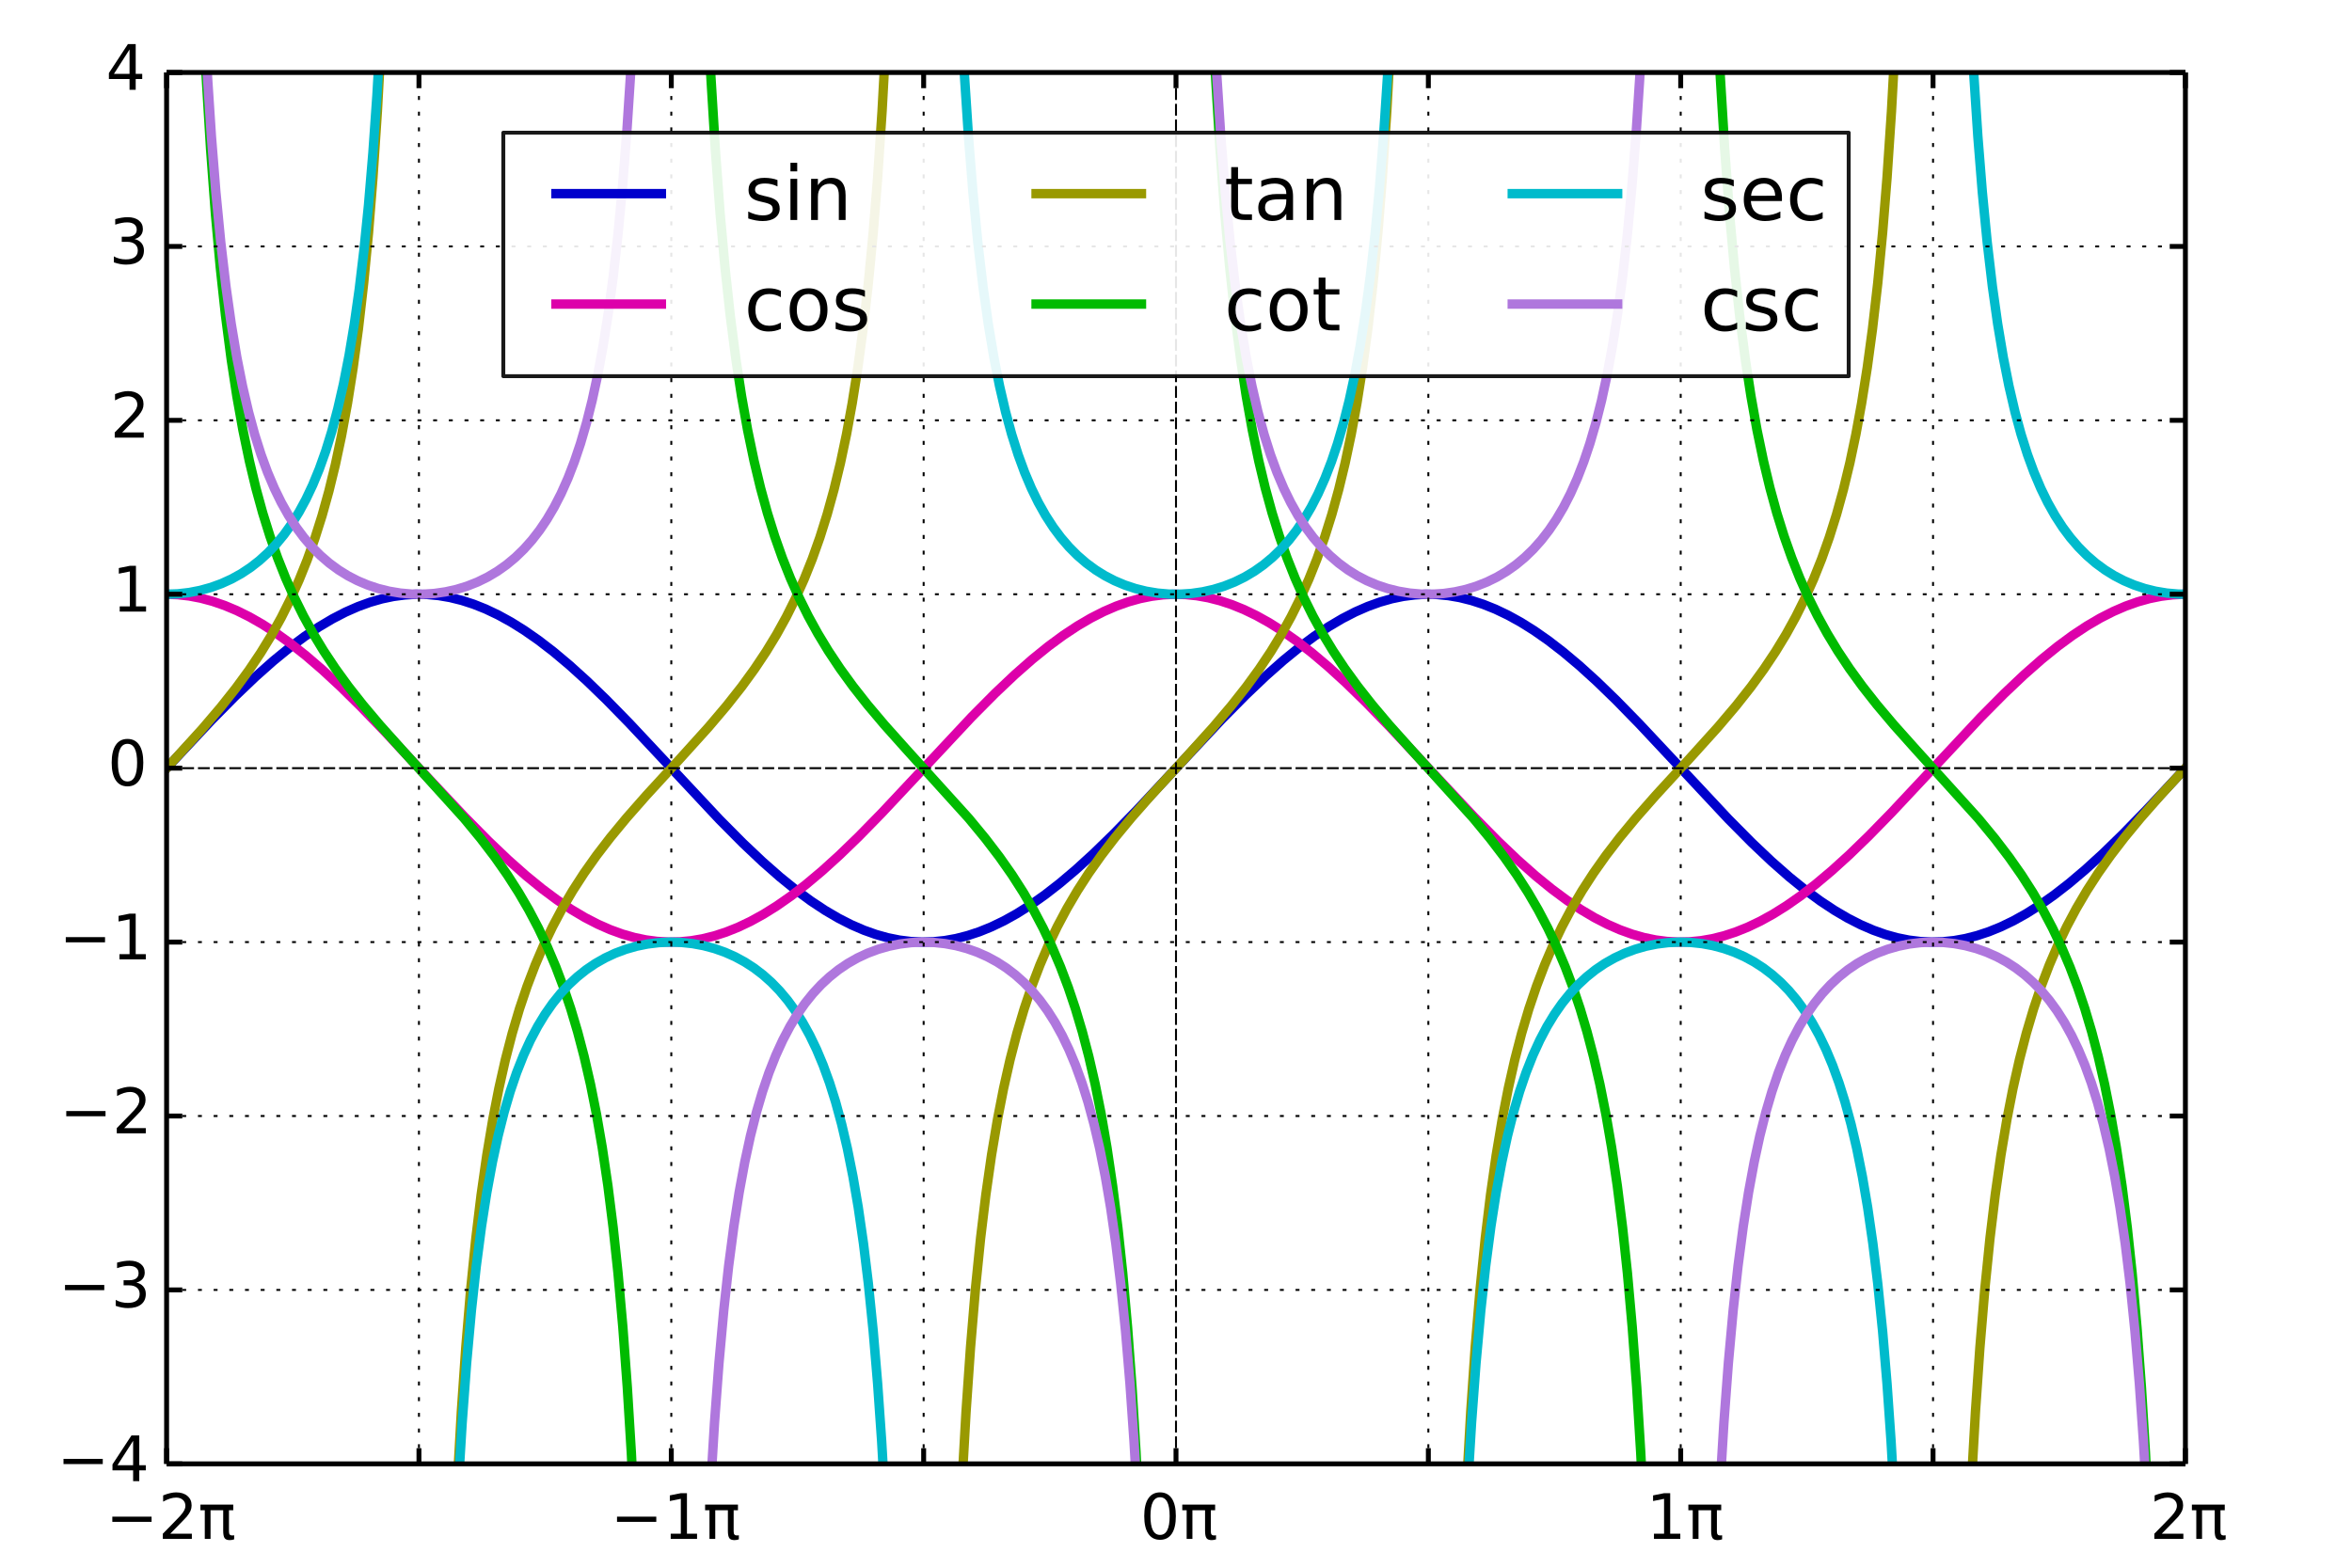 <?xml version='1.0' encoding='UTF-8'?>
<!DOCTYPE svg PUBLIC "-//W3C//DTD SVG 1.1//EN" "http://www.w3.org/Graphics/SVG/1.1/DTD/svg11.dtd">
<!-- Created with matplotlib (http://matplotlib.org/) -->
<svg xmlns="http://www.w3.org/2000/svg" xmlns:xlink="http://www.w3.org/1999/xlink" height="400px" version="1.1" viewBox="0 0 600 400" width="600px">
  <title>mplwp_trigonometric_functions_piaxis.svg</title>
  <desc>http://commons.wikimedia.org/wiki/File:mplwp_trigonometric_functions_piaxis.svg
Plot created with mplwp, the Matplotlib extension for Wikipedia plots.</desc>
  <defs>
    <style type="text/css">
*{stroke-linecap:butt;stroke-linejoin:round;}
  </style>
  </defs>
  <defs>
    <clipPath id="pa82c4e93f3">
      <rect height="355.0" width="515.0" x="42.5" y="18.5"/>
    </clipPath>
  </defs>
  <g id="figure_1">
    <g id="patch_1">
      <path d="
M 0 400
L 600 400
L 600 0
L 0 0
z 
" style="fill:#ffffff;"/>
    </g>
    <g id="axes_1">
      <g id="patch_2">
        <path d="
M 42.5 373.5
L 557.5 373.5
L 557.5 18.5
L 42.5 18.5
z 
" style="fill:#ffffff;"/>
      </g>
      <g id="line2d_1">
        <path clip-path="url(#pa82c4e93f3)" d="
M 42.5 196
L 53.933 183.781
L 60.01 177.612
L 65.16 172.695
L 69.692 168.67
L 73.812 165.3
L 77.726 162.384
L 81.331 159.969
L 84.833 157.89
L 88.129 156.187
L 91.322 154.782
L 94.412 153.661
L 97.399 152.806
L 100.386 152.18
L 103.27 151.797
L 106.154 151.632
L 109.038 151.687
L 111.922 151.961
L 114.806 152.453
L 117.793 153.19
L 120.78 154.155
L 123.87 155.386
L 127.063 156.901
L 130.359 158.713
L 133.758 160.835
L 137.363 163.348
L 141.174 166.28
L 145.294 169.737
L 149.723 173.748
L 154.667 178.53
L 160.538 184.533
L 168.469 192.991
L 183.507 209.075
L 189.481 215.096
L 194.528 219.871
L 198.957 223.767
L 203.077 227.101
L 206.888 229.905
L 210.493 232.289
L 213.892 234.28
L 217.188 235.96
L 220.381 237.34
L 223.471 238.438
L 226.458 239.27
L 229.445 239.871
L 232.329 240.232
L 235.213 240.373
L 238.097 240.294
L 240.981 239.997
L 243.865 239.481
L 246.852 238.72
L 249.839 237.733
L 252.929 236.478
L 256.122 234.94
L 259.418 233.104
L 262.92 230.892
L 266.525 228.348
L 270.336 225.388
L 274.456 221.902
L 278.988 217.768
L 284.035 212.853
L 290.009 206.711
L 298.352 197.784
L 311.742 183.459
L 317.819 177.308
L 322.866 172.506
L 327.398 168.495
L 331.518 165.139
L 335.329 162.311
L 338.934 159.904
L 342.436 157.833
L 345.732 156.138
L 348.925 154.741
L 352.015 153.628
L 355.002 152.781
L 357.989 152.163
L 360.873 151.787
L 363.757 151.63
L 366.641 151.693
L 369.525 151.975
L 372.409 152.475
L 375.396 153.22
L 378.383 154.192
L 381.473 155.431
L 384.666 156.954
L 387.962 158.774
L 391.361 160.903
L 394.966 163.424
L 398.777 166.363
L 402.897 169.827
L 407.326 173.845
L 412.27 178.633
L 418.141 184.641
L 426.072 193.102
L 440.904 208.968
L 446.878 214.995
L 451.925 219.777
L 456.457 223.767
L 460.577 227.101
L 464.388 229.905
L 467.993 232.289
L 471.392 234.28
L 474.688 235.96
L 477.881 237.34
L 480.971 238.438
L 483.958 239.27
L 486.945 239.871
L 489.829 240.232
L 492.713 240.373
L 495.597 240.294
L 498.481 239.997
L 501.365 239.481
L 504.352 238.72
L 507.339 237.733
L 510.429 236.478
L 513.622 234.94
L 516.918 233.104
L 520.42 230.892
L 524.025 228.348
L 527.836 225.388
L 531.956 221.902
L 536.488 217.768
L 541.535 212.853
L 547.509 206.711
L 555.852 197.784
L 557.5 196" style="fill:none;stroke:#0000cc;stroke-linecap:square;stroke-width:2.4;"/>
      </g>
      <g id="line2d_2">
        <path clip-path="url(#pa82c4e93f3)" d="
M 42.5 151.625
L 45.384 151.735
L 48.268 152.064
L 51.255 152.634
L 54.242 153.434
L 57.332 154.5
L 60.422 155.801
L 63.615 157.386
L 66.911 159.267
L 70.413 161.526
L 74.121 164.191
L 78.035 167.287
L 82.258 170.919
L 86.893 175.211
L 92.146 180.393
L 98.429 186.919
L 108.42 197.673
L 118.514 208.434
L 124.591 214.591
L 129.638 219.399
L 134.17 223.418
L 138.29 226.781
L 142.101 229.616
L 145.706 232.031
L 149.208 234.11
L 152.504 235.813
L 155.697 237.218
L 158.787 238.339
L 161.774 239.194
L 164.761 239.82
L 167.645 240.203
L 170.529 240.368
L 173.413 240.313
L 176.297 240.039
L 179.181 239.547
L 182.168 238.81
L 185.155 237.845
L 188.245 236.614
L 191.438 235.099
L 194.734 233.287
L 198.133 231.165
L 201.738 228.652
L 205.549 225.72
L 209.669 222.263
L 214.098 218.252
L 219.042 213.47
L 224.913 207.467
L 232.844 199.009
L 247.882 182.925
L 253.856 176.904
L 258.903 172.129
L 263.332 168.233
L 267.452 164.899
L 271.263 162.095
L 274.868 159.711
L 278.267 157.72
L 281.563 156.04
L 284.756 154.66
L 287.846 153.562
L 290.833 152.73
L 293.82 152.129
L 296.704 151.768
L 299.588 151.627
L 302.472 151.706
L 305.356 152.003
L 308.24 152.519
L 311.227 153.28
L 314.214 154.267
L 317.304 155.522
L 320.497 157.06
L 323.793 158.896
L 327.295 161.108
L 330.9 163.652
L 334.711 166.612
L 338.831 170.098
L 343.363 174.232
L 348.41 179.147
L 354.384 185.289
L 362.727 194.216
L 376.117 208.541
L 382.194 214.692
L 387.241 219.494
L 391.773 223.505
L 395.893 226.861
L 399.704 229.689
L 403.309 232.096
L 406.811 234.167
L 410.107 235.862
L 413.3 237.259
L 416.39 238.372
L 419.377 239.219
L 422.364 239.837
L 425.248 240.213
L 428.132 240.37
L 431.016 240.307
L 433.9 240.025
L 436.784 239.525
L 439.771 238.78
L 442.758 237.808
L 445.848 236.569
L 449.041 235.046
L 452.337 233.226
L 455.736 231.097
L 459.341 228.576
L 463.152 225.637
L 467.272 222.173
L 471.701 218.155
L 476.645 213.367
L 482.516 207.359
L 490.447 198.898
L 505.279 183.032
L 511.253 177.005
L 516.3 172.223
L 520.832 168.233
L 524.952 164.899
L 528.763 162.095
L 532.368 159.711
L 535.767 157.72
L 539.063 156.04
L 542.256 154.66
L 545.346 153.562
L 548.333 152.73
L 551.32 152.129
L 554.204 151.768
L 557.088 151.627
L 557.5 151.625" style="fill:none;stroke:#dd00aa;stroke-linecap:square;stroke-width:2.4;"/>
      </g>
      <g id="line2d_3">
        <path clip-path="url(#pa82c4e93f3)" d="
M 42.5 196
L 51.564 186.022
L 56.302 180.464
L 60.113 175.661
L 63.512 171.02
L 66.499 166.571
L 69.28 162.024
L 71.752 157.567
L 74.121 152.835
L 76.284 148.026
L 78.344 142.906
L 80.301 137.436
L 82.155 131.579
L 83.906 125.293
L 85.554 118.542
L 87.099 111.291
L 88.644 102.916
L 90.086 93.808
L 91.425 83.921
L 92.764 72.256
L 94 59.428
L 95.133 45.382
L 96.266 28.426
L 97.296 9.618
L 97.795 -1
M 115.612 401
L 116.557 380.325
L 117.69 360.233
L 118.823 343.872
L 120.059 329.148
L 121.398 315.935
L 122.737 304.868
L 124.179 294.776
L 125.724 285.581
L 127.269 277.688
L 128.917 270.393
L 130.668 263.647
L 132.522 257.401
L 134.479 251.604
L 136.539 246.206
L 138.702 241.163
L 140.968 236.429
L 143.44 231.781
L 146.118 227.229
L 149.002 222.773
L 152.195 218.26
L 155.697 213.698
L 159.817 208.711
L 164.864 202.971
L 173.31 193.768
L 180.726 185.553
L 185.361 180.087
L 189.172 175.255
L 192.468 170.726
L 195.455 166.249
L 198.133 161.846
L 200.605 157.371
L 202.974 152.618
L 205.137 147.783
L 207.197 142.633
L 209.154 137.129
L 211.008 131.231
L 212.759 124.897
L 214.407 118.089
L 215.952 110.771
L 217.394 102.916
L 218.836 93.808
L 220.175 83.921
L 221.514 72.256
L 222.75 59.428
L 223.883 45.382
L 225.016 28.426
L 226.046 9.618
L 226.545 -1
M 244.362 401
L 245.307 380.325
L 246.44 360.233
L 247.573 343.872
L 248.809 329.148
L 250.148 315.935
L 251.487 304.868
L 252.929 294.776
L 254.474 285.581
L 256.019 277.688
L 257.667 270.393
L 259.418 263.647
L 261.272 257.401
L 263.229 251.604
L 265.289 246.206
L 267.452 241.163
L 269.718 236.429
L 272.19 231.781
L 274.868 227.229
L 277.752 222.773
L 280.945 218.26
L 284.447 213.698
L 288.567 208.711
L 293.614 202.971
L 302.06 193.768
L 309.476 185.553
L 314.111 180.087
L 317.922 175.255
L 321.218 170.726
L 324.205 166.249
L 326.883 161.846
L 329.355 157.371
L 331.724 152.618
L 333.887 147.783
L 335.947 142.633
L 337.904 137.129
L 339.758 131.231
L 341.509 124.897
L 343.157 118.089
L 344.702 110.771
L 346.144 102.916
L 347.586 93.808
L 348.925 83.921
L 350.264 72.256
L 351.5 59.428
L 352.633 45.382
L 353.766 28.426
L 354.796 9.618
L 355.295 -1
M 373.112 401
L 374.057 380.325
L 375.19 360.233
L 376.323 343.872
L 377.559 329.148
L 378.898 315.935
L 380.237 304.868
L 381.679 294.776
L 383.224 285.581
L 384.769 277.688
L 386.417 270.393
L 388.168 263.647
L 390.022 257.401
L 391.979 251.604
L 394.039 246.206
L 396.202 241.163
L 398.468 236.429
L 400.94 231.781
L 403.618 227.229
L 406.502 222.773
L 409.695 218.26
L 413.197 213.698
L 417.317 208.711
L 422.364 202.971
L 430.81 193.768
L 438.226 185.553
L 442.861 180.087
L 446.672 175.255
L 449.968 170.726
L 452.955 166.249
L 455.633 161.846
L 458.105 157.371
L 460.474 152.618
L 462.637 147.783
L 464.697 142.633
L 466.654 137.129
L 468.508 131.231
L 470.259 124.897
L 471.907 118.089
L 473.452 110.771
L 474.894 102.916
L 476.336 93.808
L 477.675 83.921
L 479.014 72.256
L 480.25 59.428
L 481.383 45.382
L 482.516 28.426
L 483.546 9.618
L 484.045 -1
M 501.862 401
L 502.807 380.325
L 503.94 360.233
L 505.073 343.872
L 506.309 329.148
L 507.648 315.935
L 508.987 304.868
L 510.429 294.776
L 511.974 285.581
L 513.519 277.688
L 515.167 270.393
L 516.918 263.647
L 518.772 257.401
L 520.729 251.604
L 522.789 246.206
L 524.952 241.163
L 527.218 236.429
L 529.69 231.781
L 532.368 227.229
L 535.252 222.773
L 538.445 218.26
L 541.947 213.698
L 546.067 208.711
L 551.114 202.971
L 557.5 196" style="fill:none;stroke:#999900;stroke-linecap:square;stroke-width:2.4;"/>
      </g>
      <g id="line2d_4">
        <path clip-path="url(#pa82c4e93f3)" d="
M 51.58 -1
L 52.594 19.492
L 53.727 38.089
L 54.963 54.607
L 56.199 68.228
L 57.538 80.544
L 58.98 91.662
L 60.422 101.08
L 61.967 109.715
L 63.615 117.631
L 65.263 124.497
L 67.014 130.88
L 68.868 136.821
L 70.825 142.36
L 72.885 147.539
L 75.048 152.399
L 77.417 157.175
L 79.889 161.668
L 82.567 166.087
L 85.554 170.578
L 88.85 175.119
L 92.558 179.835
L 96.884 184.962
L 102.446 191.186
L 118.411 208.832
L 122.634 213.957
L 126.239 218.68
L 129.432 223.231
L 132.316 227.732
L 134.891 232.15
L 137.363 236.839
L 139.629 241.619
L 141.792 246.718
L 143.749 251.891
L 145.603 257.401
L 147.354 263.278
L 149.002 269.55
L 150.65 276.718
L 152.195 284.461
L 153.637 292.816
L 155.079 302.562
L 156.418 313.212
L 157.654 324.816
L 158.89 338.647
L 160.023 353.911
L 161.053 370.65
L 162.083 391.065
L 162.513 401
M 180.33 -1
L 181.344 19.492
L 182.477 38.089
L 183.713 54.607
L 184.949 68.228
L 186.288 80.544
L 187.73 91.662
L 189.172 101.08
L 190.717 109.715
L 192.365 117.631
L 194.013 124.497
L 195.764 130.88
L 197.618 136.821
L 199.575 142.36
L 201.635 147.539
L 203.798 152.399
L 206.167 157.175
L 208.639 161.668
L 211.317 166.087
L 214.304 170.578
L 217.6 175.119
L 221.308 179.835
L 225.634 184.962
L 231.196 191.186
L 247.161 208.832
L 251.384 213.957
L 254.989 218.68
L 258.182 223.231
L 261.066 227.732
L 263.641 232.15
L 266.113 236.839
L 268.379 241.619
L 270.542 246.718
L 272.499 251.891
L 274.353 257.401
L 276.104 263.278
L 277.752 269.55
L 279.4 276.718
L 280.945 284.461
L 282.387 292.816
L 283.829 302.562
L 285.168 313.212
L 286.404 324.816
L 287.64 338.647
L 288.773 353.911
L 289.803 370.65
L 290.833 391.065
L 291.263 401
M 309.08 -1
L 310.094 19.492
L 311.227 38.089
L 312.463 54.607
L 313.699 68.228
L 315.038 80.544
L 316.48 91.662
L 317.922 101.08
L 319.467 109.715
L 321.115 117.631
L 322.763 124.497
L 324.514 130.88
L 326.368 136.821
L 328.325 142.36
L 330.385 147.539
L 332.548 152.399
L 334.917 157.175
L 337.389 161.668
L 340.067 166.087
L 343.054 170.578
L 346.35 175.119
L 350.058 179.835
L 354.384 184.962
L 359.946 191.186
L 375.911 208.832
L 380.134 213.957
L 383.739 218.68
L 386.932 223.231
L 389.816 227.732
L 392.391 232.15
L 394.863 236.839
L 397.129 241.619
L 399.292 246.718
L 401.249 251.891
L 403.103 257.401
L 404.854 263.278
L 406.502 269.55
L 408.15 276.718
L 409.695 284.461
L 411.137 292.816
L 412.579 302.562
L 413.918 313.212
L 415.154 324.816
L 416.39 338.647
L 417.523 353.911
L 418.553 370.65
L 419.583 391.065
L 420.013 401
M 437.83 -1
L 438.844 19.492
L 439.977 38.089
L 441.213 54.607
L 442.449 68.228
L 443.788 80.544
L 445.23 91.662
L 446.672 101.08
L 448.217 109.715
L 449.865 117.631
L 451.513 124.497
L 453.264 130.88
L 455.118 136.821
L 457.075 142.36
L 459.135 147.539
L 461.298 152.399
L 463.667 157.175
L 466.139 161.668
L 468.817 166.087
L 471.804 170.578
L 475.1 175.119
L 478.808 179.835
L 483.134 184.962
L 488.696 191.186
L 504.661 208.832
L 508.884 213.957
L 512.489 218.68
L 515.682 223.231
L 518.566 227.732
L 521.141 232.15
L 523.613 236.839
L 525.879 241.619
L 528.042 246.718
L 529.999 251.891
L 531.853 257.401
L 533.604 263.278
L 535.252 269.55
L 536.9 276.718
L 538.445 284.461
L 539.887 292.816
L 541.329 302.562
L 542.668 313.212
L 543.904 324.816
L 545.14 338.647
L 546.273 353.911
L 547.303 370.65
L 548.333 391.065
L 548.763 401" style="fill:none;stroke:#00bb00;stroke-linecap:square;stroke-width:2.4;"/>
      </g>
      <g id="line2d_5">
        <path clip-path="url(#pa82c4e93f3)" d="
M 42.5 151.625
L 45.384 151.515
L 48.268 151.182
L 51.049 150.642
L 53.83 149.873
L 56.508 148.9
L 59.083 147.727
L 61.555 146.355
L 63.924 144.785
L 66.19 143.017
L 68.353 141.049
L 70.413 138.881
L 72.473 136.377
L 74.43 133.635
L 76.284 130.65
L 78.035 127.42
L 79.786 123.716
L 81.434 119.711
L 83.082 115.097
L 84.627 110.101
L 86.172 104.308
L 87.614 98.014
L 89.056 90.653
L 90.395 82.617
L 91.631 73.905
L 92.867 63.612
L 94 52.4
L 95.133 38.981
L 96.163 24.28
L 97.193 6.409
L 97.563 -1
M 115.817 401
L 116.763 381.716
L 117.896 363.017
L 119.029 347.845
L 120.265 334.264
L 121.501 323.019
L 122.84 312.844
L 124.179 304.286
L 125.621 296.48
L 127.063 289.832
L 128.608 283.734
L 130.153 278.49
L 131.801 273.66
L 133.552 269.234
L 135.303 265.406
L 137.157 261.889
L 139.011 258.835
L 140.968 256.03
L 143.028 253.472
L 145.088 251.257
L 147.251 249.247
L 149.517 247.44
L 151.886 245.835
L 154.358 244.431
L 156.933 243.228
L 159.611 242.227
L 162.392 241.432
L 165.173 240.867
L 168.057 240.51
L 170.941 240.376
L 173.825 240.463
L 176.709 240.772
L 179.49 241.287
L 182.271 242.029
L 184.949 242.975
L 187.524 244.119
L 189.996 245.46
L 192.365 246.995
L 194.631 248.725
L 196.794 250.652
L 198.854 252.774
L 200.914 255.224
L 202.871 257.906
L 204.725 260.824
L 206.579 264.177
L 208.33 267.821
L 209.978 271.758
L 211.626 276.289
L 213.171 281.191
L 214.716 286.868
L 216.158 293.027
L 217.6 300.221
L 218.939 308.06
L 220.278 317.314
L 221.514 327.46
L 222.75 339.601
L 223.883 353.019
L 224.913 367.72
L 225.943 385.591
L 226.683 401
M 244.937 -1
L 245.925 17.565
L 247.058 34.852
L 248.191 48.984
L 249.427 61.713
L 250.766 73.113
L 252.105 82.617
L 253.547 91.219
L 254.989 98.496
L 256.534 105.132
L 258.079 110.809
L 259.727 116.014
L 261.375 120.505
L 263.126 124.635
L 264.877 128.22
L 266.731 131.52
L 268.688 134.543
L 270.645 137.167
L 272.705 139.564
L 274.868 141.738
L 277.134 143.692
L 279.503 145.431
L 281.872 146.899
L 284.344 148.178
L 286.919 149.264
L 289.597 150.156
L 292.378 150.846
L 295.262 151.327
L 298.146 151.58
L 301.03 151.611
L 303.914 151.422
L 306.798 151.007
L 309.579 150.385
L 312.257 149.564
L 314.935 148.506
L 317.51 147.242
L 319.982 145.772
L 322.351 144.095
L 324.617 142.209
L 326.78 140.111
L 328.84 137.799
L 330.797 135.269
L 332.651 132.522
L 334.505 129.372
L 336.256 125.957
L 338.007 122.032
L 339.655 117.774
L 341.2 113.184
L 342.745 107.888
L 344.187 102.168
L 345.629 95.52
L 346.968 88.316
L 348.307 79.866
L 349.543 70.669
L 350.779 59.755
L 351.912 47.807
L 353.045 33.426
L 354.075 17.565
L 355.063 -1
M 373.317 401
L 374.263 381.716
L 375.396 363.017
L 376.529 347.845
L 377.765 334.264
L 379.001 323.019
L 380.34 312.844
L 381.679 304.286
L 383.121 296.48
L 384.563 289.832
L 386.108 283.734
L 387.653 278.49
L 389.301 273.66
L 391.052 269.234
L 392.803 265.406
L 394.657 261.889
L 396.511 258.835
L 398.468 256.03
L 400.528 253.472
L 402.588 251.257
L 404.751 249.247
L 407.017 247.44
L 409.386 245.835
L 411.858 244.431
L 414.433 243.228
L 417.111 242.227
L 419.892 241.432
L 422.673 240.867
L 425.557 240.51
L 428.441 240.376
L 431.325 240.463
L 434.209 240.772
L 436.99 241.287
L 439.771 242.029
L 442.449 242.975
L 445.024 244.119
L 447.496 245.46
L 449.865 246.995
L 452.131 248.725
L 454.294 250.652
L 456.354 252.774
L 458.414 255.224
L 460.371 257.906
L 462.225 260.824
L 464.079 264.177
L 465.83 267.821
L 467.478 271.758
L 469.126 276.289
L 470.671 281.191
L 472.216 286.868
L 473.658 293.027
L 475.1 300.221
L 476.439 308.06
L 477.778 317.314
L 479.014 327.46
L 480.25 339.601
L 481.383 353.019
L 482.413 367.72
L 483.443 385.591
L 484.183 401
M 502.437 -1
L 503.425 17.565
L 504.558 34.852
L 505.691 48.984
L 506.927 61.713
L 508.266 73.113
L 509.605 82.617
L 511.047 91.219
L 512.489 98.496
L 514.034 105.132
L 515.579 110.809
L 517.227 116.014
L 518.875 120.505
L 520.626 124.635
L 522.377 128.22
L 524.231 131.52
L 526.188 134.543
L 528.145 137.167
L 530.205 139.564
L 532.368 141.738
L 534.634 143.692
L 537.003 145.431
L 539.372 146.899
L 541.844 148.178
L 544.419 149.264
L 547.097 150.156
L 549.878 150.846
L 552.762 151.327
L 555.646 151.58
L 557.5 151.625" style="fill:none;stroke:#00bbcc;stroke-linecap:square;stroke-width:2.4;"/>
      </g>
      <g id="line2d_6">
        <path clip-path="url(#pa82c4e93f3)" d="
M 51.812 -1
L 52.8 17.565
L 53.933 34.852
L 55.066 48.984
L 56.302 61.713
L 57.641 73.113
L 58.98 82.617
L 60.422 91.219
L 61.864 98.496
L 63.409 105.132
L 64.954 110.809
L 66.602 116.014
L 68.25 120.505
L 70.001 124.635
L 71.752 128.22
L 73.606 131.52
L 75.563 134.543
L 77.52 137.167
L 79.58 139.564
L 81.743 141.738
L 84.009 143.692
L 86.378 145.431
L 88.747 146.899
L 91.219 148.178
L 93.794 149.264
L 96.472 150.156
L 99.253 150.846
L 102.137 151.327
L 105.021 151.58
L 107.905 151.611
L 110.789 151.422
L 113.673 151.007
L 116.454 150.385
L 119.132 149.564
L 121.81 148.506
L 124.385 147.242
L 126.857 145.772
L 129.226 144.095
L 131.492 142.209
L 133.655 140.111
L 135.715 137.799
L 137.672 135.269
L 139.526 132.522
L 141.38 129.372
L 143.131 125.957
L 144.882 122.032
L 146.53 117.774
L 148.075 113.184
L 149.62 107.888
L 151.062 102.168
L 152.504 95.52
L 153.843 88.316
L 155.182 79.866
L 156.418 70.669
L 157.654 59.755
L 158.787 47.807
L 159.92 33.426
L 160.95 17.565
L 161.938 -1
M 180.192 401
L 181.138 381.716
L 182.271 363.017
L 183.404 347.845
L 184.64 334.264
L 185.876 323.019
L 187.215 312.844
L 188.554 304.286
L 189.996 296.48
L 191.438 289.832
L 192.983 283.734
L 194.528 278.49
L 196.176 273.66
L 197.927 269.234
L 199.678 265.406
L 201.532 261.889
L 203.386 258.835
L 205.343 256.03
L 207.403 253.472
L 209.463 251.257
L 211.626 249.247
L 213.892 247.44
L 216.261 245.835
L 218.733 244.431
L 221.308 243.228
L 223.986 242.227
L 226.767 241.432
L 229.548 240.867
L 232.432 240.51
L 235.316 240.376
L 238.2 240.463
L 241.084 240.772
L 243.865 241.287
L 246.646 242.029
L 249.324 242.975
L 251.899 244.119
L 254.371 245.46
L 256.74 246.995
L 259.006 248.725
L 261.169 250.652
L 263.229 252.774
L 265.289 255.224
L 267.246 257.906
L 269.1 260.824
L 270.954 264.177
L 272.705 267.821
L 274.353 271.758
L 276.001 276.289
L 277.546 281.191
L 279.091 286.868
L 280.533 293.027
L 281.975 300.221
L 283.314 308.06
L 284.653 317.314
L 285.889 327.46
L 287.125 339.601
L 288.258 353.019
L 289.288 367.72
L 290.318 385.591
L 291.058 401
M 309.312 -1
L 310.3 17.565
L 311.433 34.852
L 312.566 48.984
L 313.802 61.713
L 315.141 73.113
L 316.48 82.617
L 317.922 91.219
L 319.364 98.496
L 320.909 105.132
L 322.454 110.809
L 324.102 116.014
L 325.75 120.505
L 327.501 124.635
L 329.252 128.22
L 331.106 131.52
L 333.063 134.543
L 335.02 137.167
L 337.08 139.564
L 339.243 141.738
L 341.509 143.692
L 343.878 145.431
L 346.247 146.899
L 348.719 148.178
L 351.294 149.264
L 353.972 150.156
L 356.753 150.846
L 359.637 151.327
L 362.521 151.58
L 365.405 151.611
L 368.289 151.422
L 371.173 151.007
L 373.954 150.385
L 376.632 149.564
L 379.31 148.506
L 381.885 147.242
L 384.357 145.772
L 386.726 144.095
L 388.992 142.209
L 391.155 140.111
L 393.215 137.799
L 395.172 135.269
L 397.026 132.522
L 398.88 129.372
L 400.631 125.957
L 402.382 122.032
L 404.03 117.774
L 405.575 113.184
L 407.12 107.888
L 408.562 102.168
L 410.004 95.52
L 411.343 88.316
L 412.682 79.866
L 413.918 70.669
L 415.154 59.755
L 416.287 47.807
L 417.42 33.426
L 418.45 17.565
L 419.438 -1
M 437.692 401
L 438.638 381.716
L 439.771 363.017
L 440.904 347.845
L 442.14 334.264
L 443.376 323.019
L 444.715 312.844
L 446.054 304.286
L 447.496 296.48
L 448.938 289.832
L 450.483 283.734
L 452.028 278.49
L 453.676 273.66
L 455.427 269.234
L 457.178 265.406
L 459.032 261.889
L 460.886 258.835
L 462.843 256.03
L 464.903 253.472
L 466.963 251.257
L 469.126 249.247
L 471.392 247.44
L 473.761 245.835
L 476.233 244.431
L 478.808 243.228
L 481.486 242.227
L 484.267 241.432
L 487.048 240.867
L 489.932 240.51
L 492.816 240.376
L 495.7 240.463
L 498.584 240.772
L 501.365 241.287
L 504.146 242.029
L 506.824 242.975
L 509.399 244.119
L 511.871 245.46
L 514.24 246.995
L 516.506 248.725
L 518.669 250.652
L 520.729 252.774
L 522.789 255.224
L 524.746 257.906
L 526.6 260.824
L 528.454 264.177
L 530.205 267.821
L 531.853 271.758
L 533.501 276.289
L 535.046 281.191
L 536.591 286.868
L 538.033 293.027
L 539.475 300.221
L 540.814 308.06
L 542.153 317.314
L 543.389 327.46
L 544.625 339.601
L 545.758 353.019
L 546.788 367.72
L 547.818 385.591
L 548.558 401" style="fill:none;stroke:#af77dd;stroke-linecap:square;stroke-width:2.4;"/>
      </g>
      <g id="matplotlib.axis_1">
        <g id="xtick_1">
          <g id="line2d_7">
            <path clip-path="url(#pa82c4e93f3)" d="
M 42.5 373.5
L 42.5 18.5" style="fill:none;stroke:#000000;stroke-dasharray:1,3;stroke-dashoffset:0.0;stroke-width:0.5;"/>
          </g>
          <g id="line2d_8">
            <defs>
              <path d="
M 0 0
L 0 -4" id="m56cb9a4f4c" style="stroke:#000000;stroke-width:1.25;"/>
            </defs>
            <g>
              <use style="stroke:#000000;stroke-width:1.25;" x="42.5" xlink:href="#m56cb9a4f4c" y="373.5"/>
            </g>
          </g>
          <g id="line2d_9">
            <defs>
              <path d="
M 0 0
L 0 4" id="m01134c304f" style="stroke:#000000;stroke-width:1.25;"/>
            </defs>
            <g>
              <use style="stroke:#000000;stroke-width:1.25;" x="42.5" xlink:href="#m01134c304f" y="18.5"/>
            </g>
          </g>
          <g id="text_1">
            <!-- −2π -->
            <defs>
              <path d="
M 19.188 8.297
L 53.609 8.297
L 53.609 0
L 7.328 0
L 7.328 8.297
Q 12.938 14.109 22.625 23.891
Q 32.328 33.688 34.812 36.531
Q 39.547 41.844 41.422 45.531
Q 43.312 49.219 43.312 52.781
Q 43.312 58.594 39.234 62.25
Q 35.156 65.922 28.609 65.922
Q 23.969 65.922 18.812 64.312
Q 13.672 62.703 7.812 59.422
L 7.812 69.391
Q 13.766 71.781 18.938 73
Q 24.125 74.219 28.422 74.219
Q 39.75 74.219 46.484 68.547
Q 53.219 62.891 53.219 53.422
Q 53.219 48.922 51.531 44.891
Q 49.859 40.875 45.406 35.406
Q 44.188 33.984 37.641 27.219
Q 31.109 20.453 19.188 8.297" id="DejaVuSans-32"/>
              <path d="
M 3.609 54.688
L 56 54.688
L 56 45.703
L 49.125 45.703
L 49.125 12.109
Q 49.125 8.594 50.312 7.047
Q 51.516 5.516 54.203 5.516
Q 54.938 5.516 56 5.641
Q 57.078 5.766 57.422 5.812
L 57.422 -0.688
Q 55.719 -1.312 53.906 -1.609
Q 52.094 -1.906 50.297 -1.906
Q 44.438 -1.906 42.188 1.297
Q 39.938 4.5 39.938 13.094
L 39.938 45.703
L 19.781 45.703
L 19.781 0
L 10.594 0
L 10.594 45.703
L 3.609 45.703
z 
" id="DejaVuSans-3c0"/>
              <path d="
M 10.594 35.5
L 73.188 35.5
L 73.188 27.203
L 10.594 27.203
z 
" id="DejaVuSans-2212"/>
            </defs>
            <g transform="translate(26.96 392.658)scale(0.16 -0.16)">
              <use xlink:href="#DejaVuSans-2212"/>
              <use x="83.789" xlink:href="#DejaVuSans-32"/>
              <use x="147.412" xlink:href="#DejaVuSans-3c0"/>
            </g>
          </g>
        </g>
        <g id="xtick_2">
          <g id="line2d_10">
            <path clip-path="url(#pa82c4e93f3)" d="
M 106.875 373.5
L 106.875 18.5" style="fill:none;stroke:#000000;stroke-dasharray:1,3;stroke-dashoffset:0.0;stroke-width:0.5;"/>
          </g>
          <g id="line2d_11">
            <g>
              <use style="stroke:#000000;stroke-width:1.25;" x="106.875" xlink:href="#m56cb9a4f4c" y="373.5"/>
            </g>
          </g>
          <g id="line2d_12">
            <g>
              <use style="stroke:#000000;stroke-width:1.25;" x="106.875" xlink:href="#m01134c304f" y="18.5"/>
            </g>
          </g>
        </g>
        <g id="xtick_3">
          <g id="line2d_13">
            <path clip-path="url(#pa82c4e93f3)" d="
M 171.25 373.5
L 171.25 18.5" style="fill:none;stroke:#000000;stroke-dasharray:1,3;stroke-dashoffset:0.0;stroke-width:0.5;"/>
          </g>
          <g id="line2d_14">
            <g>
              <use style="stroke:#000000;stroke-width:1.25;" x="171.25" xlink:href="#m56cb9a4f4c" y="373.5"/>
            </g>
          </g>
          <g id="line2d_15">
            <g>
              <use style="stroke:#000000;stroke-width:1.25;" x="171.25" xlink:href="#m01134c304f" y="18.5"/>
            </g>
          </g>
          <g id="text_2">
            <!-- −1π -->
            <defs>
              <path d="
M 12.406 8.297
L 28.516 8.297
L 28.516 63.922
L 10.984 60.406
L 10.984 69.391
L 28.422 72.906
L 38.281 72.906
L 38.281 8.297
L 54.391 8.297
L 54.391 0
L 12.406 0
z 
" id="DejaVuSans-31"/>
            </defs>
            <g transform="translate(155.71 392.658)scale(0.16 -0.16)">
              <use xlink:href="#DejaVuSans-2212"/>
              <use x="83.789" xlink:href="#DejaVuSans-31"/>
              <use x="147.412" xlink:href="#DejaVuSans-3c0"/>
            </g>
          </g>
        </g>
        <g id="xtick_4">
          <g id="line2d_16">
            <path clip-path="url(#pa82c4e93f3)" d="
M 235.625 373.5
L 235.625 18.5" style="fill:none;stroke:#000000;stroke-dasharray:1,3;stroke-dashoffset:0.0;stroke-width:0.5;"/>
          </g>
          <g id="line2d_17">
            <g>
              <use style="stroke:#000000;stroke-width:1.25;" x="235.625" xlink:href="#m56cb9a4f4c" y="373.5"/>
            </g>
          </g>
          <g id="line2d_18">
            <g>
              <use style="stroke:#000000;stroke-width:1.25;" x="235.625" xlink:href="#m01134c304f" y="18.5"/>
            </g>
          </g>
        </g>
        <g id="xtick_5">
          <g id="line2d_19">
            <path clip-path="url(#pa82c4e93f3)" d="
M 300 373.5
L 300 18.5" style="fill:none;stroke:#000000;stroke-dasharray:3,1;stroke-dashoffset:0.0;stroke-width:0.5;"/>
          </g>
          <g id="line2d_20">
            <g>
              <use style="stroke:#000000;stroke-width:1.25;" x="300.0" xlink:href="#m56cb9a4f4c" y="373.5"/>
            </g>
          </g>
          <g id="line2d_21">
            <g>
              <use style="stroke:#000000;stroke-width:1.25;" x="300.0" xlink:href="#m01134c304f" y="18.5"/>
            </g>
          </g>
          <g id="text_3">
            <!-- 0π -->
            <defs>
              <path d="
M 31.781 66.406
Q 24.172 66.406 20.328 58.906
Q 16.5 51.422 16.5 36.375
Q 16.5 21.391 20.328 13.891
Q 24.172 6.391 31.781 6.391
Q 39.453 6.391 43.281 13.891
Q 47.125 21.391 47.125 36.375
Q 47.125 51.422 43.281 58.906
Q 39.453 66.406 31.781 66.406
M 31.781 74.219
Q 44.047 74.219 50.516 64.516
Q 56.984 54.828 56.984 36.375
Q 56.984 17.969 50.516 8.266
Q 44.047 -1.422 31.781 -1.422
Q 19.531 -1.422 13.062 8.266
Q 6.594 17.969 6.594 36.375
Q 6.594 54.828 13.062 64.516
Q 19.531 74.219 31.781 74.219" id="DejaVuSans-30"/>
            </defs>
            <g transform="translate(290.844 392.658)scale(0.16 -0.16)">
              <use xlink:href="#DejaVuSans-30"/>
              <use x="63.623" xlink:href="#DejaVuSans-3c0"/>
            </g>
          </g>
        </g>
        <g id="xtick_6">
          <g id="line2d_22">
            <path clip-path="url(#pa82c4e93f3)" d="
M 364.375 373.5
L 364.375 18.5" style="fill:none;stroke:#000000;stroke-dasharray:1,3;stroke-dashoffset:0.0;stroke-width:0.5;"/>
          </g>
          <g id="line2d_23">
            <g>
              <use style="stroke:#000000;stroke-width:1.25;" x="364.375" xlink:href="#m56cb9a4f4c" y="373.5"/>
            </g>
          </g>
          <g id="line2d_24">
            <g>
              <use style="stroke:#000000;stroke-width:1.25;" x="364.375" xlink:href="#m01134c304f" y="18.5"/>
            </g>
          </g>
        </g>
        <g id="xtick_7">
          <g id="line2d_25">
            <path clip-path="url(#pa82c4e93f3)" d="
M 428.75 373.5
L 428.75 18.5" style="fill:none;stroke:#000000;stroke-dasharray:1,3;stroke-dashoffset:0.0;stroke-width:0.5;"/>
          </g>
          <g id="line2d_26">
            <g>
              <use style="stroke:#000000;stroke-width:1.25;" x="428.75" xlink:href="#m56cb9a4f4c" y="373.5"/>
            </g>
          </g>
          <g id="line2d_27">
            <g>
              <use style="stroke:#000000;stroke-width:1.25;" x="428.75" xlink:href="#m01134c304f" y="18.5"/>
            </g>
          </g>
          <g id="text_4">
            <!-- 1π -->
            <g transform="translate(419.945 392.658)scale(0.16 -0.16)">
              <use xlink:href="#DejaVuSans-31"/>
              <use x="63.623" xlink:href="#DejaVuSans-3c0"/>
            </g>
          </g>
        </g>
        <g id="xtick_8">
          <g id="line2d_28">
            <path clip-path="url(#pa82c4e93f3)" d="
M 493.125 373.5
L 493.125 18.5" style="fill:none;stroke:#000000;stroke-dasharray:1,3;stroke-dashoffset:0.0;stroke-width:0.5;"/>
          </g>
          <g id="line2d_29">
            <g>
              <use style="stroke:#000000;stroke-width:1.25;" x="493.125" xlink:href="#m56cb9a4f4c" y="373.5"/>
            </g>
          </g>
          <g id="line2d_30">
            <g>
              <use style="stroke:#000000;stroke-width:1.25;" x="493.125" xlink:href="#m01134c304f" y="18.5"/>
            </g>
          </g>
        </g>
        <g id="xtick_9">
          <g id="line2d_31">
            <path clip-path="url(#pa82c4e93f3)" d="
M 557.5 373.5
L 557.5 18.5" style="fill:none;stroke:#000000;stroke-dasharray:1,3;stroke-dashoffset:0.0;stroke-width:0.5;"/>
          </g>
          <g id="line2d_32">
            <g>
              <use style="stroke:#000000;stroke-width:1.25;" x="557.5" xlink:href="#m56cb9a4f4c" y="373.5"/>
            </g>
          </g>
          <g id="line2d_33">
            <g>
              <use style="stroke:#000000;stroke-width:1.25;" x="557.5" xlink:href="#m01134c304f" y="18.5"/>
            </g>
          </g>
          <g id="text_5">
            <!-- 2π -->
            <g transform="translate(548.403 392.658)scale(0.16 -0.16)">
              <use xlink:href="#DejaVuSans-32"/>
              <use x="63.623" xlink:href="#DejaVuSans-3c0"/>
            </g>
          </g>
        </g>
      </g>
      <g id="matplotlib.axis_2">
        <g id="ytick_1">
          <g id="line2d_34">
            <path clip-path="url(#pa82c4e93f3)" d="
M 42.5 373.5
L 557.5 373.5" style="fill:none;stroke:#000000;stroke-dasharray:1,3;stroke-dashoffset:0.0;stroke-width:0.5;"/>
          </g>
          <g id="line2d_35">
            <defs>
              <path d="
M 0 0
L 4 0" id="m86ea02120d" style="stroke:#000000;stroke-width:1.25;"/>
            </defs>
            <g>
              <use style="stroke:#000000;stroke-width:1.25;" x="42.5" xlink:href="#m86ea02120d" y="373.5"/>
            </g>
          </g>
          <g id="line2d_36">
            <defs>
              <path d="
M 0 0
L -4 0" id="m08e0baaaa9" style="stroke:#000000;stroke-width:1.25;"/>
            </defs>
            <g>
              <use style="stroke:#000000;stroke-width:1.25;" x="557.5" xlink:href="#m08e0baaaa9" y="373.5"/>
            </g>
          </g>
          <g id="text_6">
            <!-- −4 -->
            <defs>
              <path d="
M 37.797 64.312
L 12.891 25.391
L 37.797 25.391
z 

M 35.203 72.906
L 47.609 72.906
L 47.609 25.391
L 58.016 25.391
L 58.016 17.188
L 47.609 17.188
L 47.609 0
L 37.797 0
L 37.797 17.188
L 4.891 17.188
L 4.891 26.703
z 
" id="DejaVuSans-34"/>
            </defs>
            <g transform="translate(14.505 377.915)scale(0.16 -0.16)">
              <use xlink:href="#DejaVuSans-2212"/>
              <use x="83.789" xlink:href="#DejaVuSans-34"/>
            </g>
          </g>
        </g>
        <g id="ytick_2">
          <g id="line2d_37">
            <path clip-path="url(#pa82c4e93f3)" d="
M 42.5 329.125
L 557.5 329.125" style="fill:none;stroke:#000000;stroke-dasharray:1,3;stroke-dashoffset:0.0;stroke-width:0.5;"/>
          </g>
          <g id="line2d_38">
            <g>
              <use style="stroke:#000000;stroke-width:1.25;" x="42.5" xlink:href="#m86ea02120d" y="329.125"/>
            </g>
          </g>
          <g id="line2d_39">
            <g>
              <use style="stroke:#000000;stroke-width:1.25;" x="557.5" xlink:href="#m08e0baaaa9" y="329.125"/>
            </g>
          </g>
          <g id="text_7">
            <!-- −3 -->
            <defs>
              <path d="
M 40.578 39.312
Q 47.656 37.797 51.625 33
Q 55.609 28.219 55.609 21.188
Q 55.609 10.406 48.188 4.484
Q 40.766 -1.422 27.094 -1.422
Q 22.516 -1.422 17.656 -0.516
Q 12.797 0.391 7.625 2.203
L 7.625 11.719
Q 11.719 9.328 16.594 8.109
Q 21.484 6.891 26.812 6.891
Q 36.078 6.891 40.938 10.547
Q 45.797 14.203 45.797 21.188
Q 45.797 27.641 41.281 31.266
Q 36.766 34.906 28.719 34.906
L 20.219 34.906
L 20.219 43.016
L 29.109 43.016
Q 36.375 43.016 40.234 45.922
Q 44.094 48.828 44.094 54.297
Q 44.094 59.906 40.109 62.906
Q 36.141 65.922 28.719 65.922
Q 24.656 65.922 20.016 65.031
Q 15.375 64.156 9.812 62.312
L 9.812 71.094
Q 15.438 72.656 20.344 73.438
Q 25.25 74.219 29.594 74.219
Q 40.828 74.219 47.359 69.109
Q 53.906 64.016 53.906 55.328
Q 53.906 49.266 50.438 45.094
Q 46.969 40.922 40.578 39.312" id="DejaVuSans-33"/>
            </defs>
            <g transform="translate(14.89 333.54)scale(0.16 -0.16)">
              <use xlink:href="#DejaVuSans-2212"/>
              <use x="83.789" xlink:href="#DejaVuSans-33"/>
            </g>
          </g>
        </g>
        <g id="ytick_3">
          <g id="line2d_40">
            <path clip-path="url(#pa82c4e93f3)" d="
M 42.5 284.75
L 557.5 284.75" style="fill:none;stroke:#000000;stroke-dasharray:1,3;stroke-dashoffset:0.0;stroke-width:0.5;"/>
          </g>
          <g id="line2d_41">
            <g>
              <use style="stroke:#000000;stroke-width:1.25;" x="42.5" xlink:href="#m86ea02120d" y="284.75"/>
            </g>
          </g>
          <g id="line2d_42">
            <g>
              <use style="stroke:#000000;stroke-width:1.25;" x="557.5" xlink:href="#m08e0baaaa9" y="284.75"/>
            </g>
          </g>
          <g id="text_8">
            <!-- −2 -->
            <g transform="translate(15.21 289.165)scale(0.16 -0.16)">
              <use xlink:href="#DejaVuSans-2212"/>
              <use x="83.789" xlink:href="#DejaVuSans-32"/>
            </g>
          </g>
        </g>
        <g id="ytick_4">
          <g id="line2d_43">
            <path clip-path="url(#pa82c4e93f3)" d="
M 42.5 240.375
L 557.5 240.375" style="fill:none;stroke:#000000;stroke-dasharray:1,3;stroke-dashoffset:0.0;stroke-width:0.5;"/>
          </g>
          <g id="line2d_44">
            <g>
              <use style="stroke:#000000;stroke-width:1.25;" x="42.5" xlink:href="#m86ea02120d" y="240.375"/>
            </g>
          </g>
          <g id="line2d_45">
            <g>
              <use style="stroke:#000000;stroke-width:1.25;" x="557.5" xlink:href="#m08e0baaaa9" y="240.375"/>
            </g>
          </g>
          <g id="text_9">
            <!-- −1 -->
            <g transform="translate(15.085 244.79)scale(0.16 -0.16)">
              <use xlink:href="#DejaVuSans-2212"/>
              <use x="83.789" xlink:href="#DejaVuSans-31"/>
            </g>
          </g>
        </g>
        <g id="ytick_5">
          <g id="line2d_46">
            <path clip-path="url(#pa82c4e93f3)" d="
M 42.5 196
L 557.5 196" style="fill:none;stroke:#000000;stroke-dasharray:3,1;stroke-dashoffset:0.0;stroke-width:0.5;"/>
          </g>
          <g id="line2d_47">
            <g>
              <use style="stroke:#000000;stroke-width:1.25;" x="42.5" xlink:href="#m86ea02120d" y="196.0"/>
            </g>
          </g>
          <g id="line2d_48">
            <g>
              <use style="stroke:#000000;stroke-width:1.25;" x="557.5" xlink:href="#m08e0baaaa9" y="196.0"/>
            </g>
          </g>
          <g id="text_10">
            <!-- 0 -->
            <g transform="translate(27.438 200.415)scale(0.16 -0.16)">
              <use xlink:href="#DejaVuSans-30"/>
            </g>
          </g>
        </g>
        <g id="ytick_6">
          <g id="line2d_49">
            <path clip-path="url(#pa82c4e93f3)" d="
M 42.5 151.625
L 557.5 151.625" style="fill:none;stroke:#000000;stroke-dasharray:1,3;stroke-dashoffset:0.0;stroke-width:0.5;"/>
          </g>
          <g id="line2d_50">
            <g>
              <use style="stroke:#000000;stroke-width:1.25;" x="42.5" xlink:href="#m86ea02120d" y="151.625"/>
            </g>
          </g>
          <g id="line2d_51">
            <g>
              <use style="stroke:#000000;stroke-width:1.25;" x="557.5" xlink:href="#m08e0baaaa9" y="151.625"/>
            </g>
          </g>
          <g id="text_11">
            <!-- 1 -->
            <g transform="translate(28.555 156.04)scale(0.16 -0.16)">
              <use xlink:href="#DejaVuSans-31"/>
            </g>
          </g>
        </g>
        <g id="ytick_7">
          <g id="line2d_52">
            <path clip-path="url(#pa82c4e93f3)" d="
M 42.5 107.25
L 557.5 107.25" style="fill:none;stroke:#000000;stroke-dasharray:1,3;stroke-dashoffset:0.0;stroke-width:0.5;"/>
          </g>
          <g id="line2d_53">
            <g>
              <use style="stroke:#000000;stroke-width:1.25;" x="42.5" xlink:href="#m86ea02120d" y="107.25"/>
            </g>
          </g>
          <g id="line2d_54">
            <g>
              <use style="stroke:#000000;stroke-width:1.25;" x="557.5" xlink:href="#m08e0baaaa9" y="107.25"/>
            </g>
          </g>
          <g id="text_12">
            <!-- 2 -->
            <g transform="translate(28.095 111.665)scale(0.16 -0.16)">
              <use xlink:href="#DejaVuSans-32"/>
            </g>
          </g>
        </g>
        <g id="ytick_8">
          <g id="line2d_55">
            <path clip-path="url(#pa82c4e93f3)" d="
M 42.5 62.875
L 557.5 62.875" style="fill:none;stroke:#000000;stroke-dasharray:1,3;stroke-dashoffset:0.0;stroke-width:0.5;"/>
          </g>
          <g id="line2d_56">
            <g>
              <use style="stroke:#000000;stroke-width:1.25;" x="42.5" xlink:href="#m86ea02120d" y="62.875"/>
            </g>
          </g>
          <g id="line2d_57">
            <g>
              <use style="stroke:#000000;stroke-width:1.25;" x="557.5" xlink:href="#m08e0baaaa9" y="62.875"/>
            </g>
          </g>
          <g id="text_13">
            <!-- 3 -->
            <g transform="translate(27.823 67.29)scale(0.16 -0.16)">
              <use xlink:href="#DejaVuSans-33"/>
            </g>
          </g>
        </g>
        <g id="ytick_9">
          <g id="line2d_58">
            <path clip-path="url(#pa82c4e93f3)" d="
M 42.5 18.5
L 557.5 18.5" style="fill:none;stroke:#000000;stroke-dasharray:1,3;stroke-dashoffset:0.0;stroke-width:0.5;"/>
          </g>
          <g id="line2d_59">
            <g>
              <use style="stroke:#000000;stroke-width:1.25;" x="42.5" xlink:href="#m86ea02120d" y="18.5"/>
            </g>
          </g>
          <g id="line2d_60">
            <g>
              <use style="stroke:#000000;stroke-width:1.25;" x="557.5" xlink:href="#m08e0baaaa9" y="18.5"/>
            </g>
          </g>
          <g id="text_14">
            <!-- 4 -->
            <g transform="translate(27.0 22.915)scale(0.16 -0.16)">
              <use xlink:href="#DejaVuSans-34"/>
            </g>
          </g>
        </g>
      </g>
      <g id="patch_3">
        <path d="
M 42.5 18.5
L 557.5 18.5" style="fill:none;stroke:#000000;stroke-width:1.25;"/>
      </g>
      <g id="patch_4">
        <path d="
M 557.5 373.5
L 557.5 18.5" style="fill:none;stroke:#000000;stroke-width:1.25;"/>
      </g>
      <g id="patch_5">
        <path d="
M 42.5 373.5
L 557.5 373.5" style="fill:none;stroke:#000000;stroke-width:1.25;"/>
      </g>
      <g id="patch_6">
        <path d="
M 42.5 373.5
L 42.5 18.5" style="fill:none;stroke:#000000;stroke-width:1.25;"/>
      </g>
      <g id="legend_1">
        <g id="patch_7">
          <path d="
M 128.395 95.984
L 471.604 95.984
L 471.604 33.86
L 128.395 33.86
L 128.395 95.984
z 
" style="fill:#ffffff;opacity:0.9;stroke:#000000;"/>
        </g>
        <g id="line2d_61">
          <path d="
M 141.835 49.409
L 168.715 49.409" style="fill:none;stroke:#0000cc;stroke-linecap:square;stroke-width:2.4;"/>
        </g>
        <g id="line2d_62"/>
        <g id="text_15">
          <!-- sin -->
          <defs>
            <path d="
M 54.891 33.016
L 54.891 0
L 45.906 0
L 45.906 32.719
Q 45.906 40.484 42.875 44.328
Q 39.844 48.188 33.797 48.188
Q 26.516 48.188 22.312 43.547
Q 18.109 38.922 18.109 30.906
L 18.109 0
L 9.078 0
L 9.078 54.688
L 18.109 54.688
L 18.109 46.188
Q 21.344 51.125 25.703 53.562
Q 30.078 56 35.797 56
Q 45.219 56 50.047 50.172
Q 54.891 44.344 54.891 33.016" id="DejaVuSans-6e"/>
            <path d="
M 44.281 53.078
L 44.281 44.578
Q 40.484 46.531 36.375 47.5
Q 32.281 48.484 27.875 48.484
Q 21.188 48.484 17.844 46.438
Q 14.5 44.391 14.5 40.281
Q 14.5 37.156 16.891 35.375
Q 19.281 33.594 26.516 31.984
L 29.594 31.297
Q 39.156 29.25 43.188 25.516
Q 47.219 21.781 47.219 15.094
Q 47.219 7.469 41.188 3.016
Q 35.156 -1.422 24.609 -1.422
Q 20.219 -1.422 15.453 -0.562
Q 10.688 0.297 5.422 2
L 5.422 11.281
Q 10.406 8.688 15.234 7.391
Q 20.062 6.109 24.812 6.109
Q 31.156 6.109 34.562 8.281
Q 37.984 10.453 37.984 14.406
Q 37.984 18.062 35.516 20.016
Q 33.062 21.969 24.703 23.781
L 21.578 24.516
Q 13.234 26.266 9.516 29.906
Q 5.812 33.547 5.812 39.891
Q 5.812 47.609 11.281 51.797
Q 16.75 56 26.812 56
Q 31.781 56 36.172 55.266
Q 40.578 54.547 44.281 53.078" id="DejaVuSans-73"/>
            <path d="
M 9.422 54.688
L 18.406 54.688
L 18.406 0
L 9.422 0
z 

M 9.422 75.984
L 18.406 75.984
L 18.406 64.594
L 9.422 64.594
z 
" id="DejaVuSans-69"/>
          </defs>
          <g transform="translate(189.835 56.129)scale(0.192 -0.192)">
            <use xlink:href="#DejaVuSans-73"/>
            <use x="52.1" xlink:href="#DejaVuSans-69"/>
            <use x="79.883" xlink:href="#DejaVuSans-6e"/>
          </g>
        </g>
        <g id="line2d_63">
          <path d="
M 141.835 77.591
L 168.715 77.591" style="fill:none;stroke:#dd00aa;stroke-linecap:square;stroke-width:2.4;"/>
        </g>
        <g id="line2d_64"/>
        <g id="text_16">
          <!-- cos -->
          <defs>
            <path d="
M 30.609 48.391
Q 23.391 48.391 19.188 42.75
Q 14.984 37.109 14.984 27.297
Q 14.984 17.484 19.156 11.844
Q 23.344 6.203 30.609 6.203
Q 37.797 6.203 41.984 11.859
Q 46.188 17.531 46.188 27.297
Q 46.188 37.016 41.984 42.703
Q 37.797 48.391 30.609 48.391
M 30.609 56
Q 42.328 56 49.016 48.375
Q 55.719 40.766 55.719 27.297
Q 55.719 13.875 49.016 6.219
Q 42.328 -1.422 30.609 -1.422
Q 18.844 -1.422 12.172 6.219
Q 5.516 13.875 5.516 27.297
Q 5.516 40.766 12.172 48.375
Q 18.844 56 30.609 56" id="DejaVuSans-6f"/>
            <path d="
M 48.781 52.594
L 48.781 44.188
Q 44.969 46.297 41.141 47.344
Q 37.312 48.391 33.406 48.391
Q 24.656 48.391 19.812 42.844
Q 14.984 37.312 14.984 27.297
Q 14.984 17.281 19.812 11.734
Q 24.656 6.203 33.406 6.203
Q 37.312 6.203 41.141 7.25
Q 44.969 8.297 48.781 10.406
L 48.781 2.094
Q 45.016 0.344 40.984 -0.531
Q 36.969 -1.422 32.422 -1.422
Q 20.062 -1.422 12.781 6.344
Q 5.516 14.109 5.516 27.297
Q 5.516 40.672 12.859 48.328
Q 20.219 56 33.016 56
Q 37.156 56 41.109 55.141
Q 45.062 54.297 48.781 52.594" id="DejaVuSans-63"/>
          </defs>
          <g transform="translate(189.835 84.311)scale(0.192 -0.192)">
            <use xlink:href="#DejaVuSans-63"/>
            <use x="54.98" xlink:href="#DejaVuSans-6f"/>
            <use x="116.162" xlink:href="#DejaVuSans-73"/>
          </g>
        </g>
        <g id="line2d_65">
          <path d="
M 264.307 49.409
L 291.187 49.409" style="fill:none;stroke:#999900;stroke-linecap:square;stroke-width:2.4;"/>
        </g>
        <g id="line2d_66"/>
        <g id="text_17">
          <!-- tan -->
          <defs>
            <path d="
M 18.312 70.219
L 18.312 54.688
L 36.812 54.688
L 36.812 47.703
L 18.312 47.703
L 18.312 18.016
Q 18.312 11.328 20.141 9.422
Q 21.969 7.516 27.594 7.516
L 36.812 7.516
L 36.812 0
L 27.594 0
Q 17.188 0 13.234 3.875
Q 9.281 7.766 9.281 18.016
L 9.281 47.703
L 2.688 47.703
L 2.688 54.688
L 9.281 54.688
L 9.281 70.219
z 
" id="DejaVuSans-74"/>
            <path d="
M 34.281 27.484
Q 23.391 27.484 19.188 25
Q 14.984 22.516 14.984 16.5
Q 14.984 11.719 18.141 8.906
Q 21.297 6.109 26.703 6.109
Q 34.188 6.109 38.703 11.406
Q 43.219 16.703 43.219 25.484
L 43.219 27.484
z 

M 52.203 31.203
L 52.203 0
L 43.219 0
L 43.219 8.297
Q 40.141 3.328 35.547 0.953
Q 30.953 -1.422 24.312 -1.422
Q 15.922 -1.422 10.953 3.297
Q 6 8.016 6 15.922
Q 6 25.141 12.172 29.828
Q 18.359 34.516 30.609 34.516
L 43.219 34.516
L 43.219 35.406
Q 43.219 41.609 39.141 45
Q 35.062 48.391 27.688 48.391
Q 23 48.391 18.547 47.266
Q 14.109 46.141 10.016 43.891
L 10.016 52.203
Q 14.938 54.109 19.578 55.047
Q 24.219 56 28.609 56
Q 40.484 56 46.344 49.844
Q 52.203 43.703 52.203 31.203" id="DejaVuSans-61"/>
          </defs>
          <g transform="translate(312.308 56.129)scale(0.192 -0.192)">
            <use xlink:href="#DejaVuSans-74"/>
            <use x="39.209" xlink:href="#DejaVuSans-61"/>
            <use x="100.488" xlink:href="#DejaVuSans-6e"/>
          </g>
        </g>
        <g id="line2d_67">
          <path d="
M 264.307 77.591
L 291.187 77.591" style="fill:none;stroke:#00bb00;stroke-linecap:square;stroke-width:2.4;"/>
        </g>
        <g id="line2d_68"/>
        <g id="text_18">
          <!-- cot -->
          <g transform="translate(312.308 84.311)scale(0.192 -0.192)">
            <use xlink:href="#DejaVuSans-63"/>
            <use x="54.98" xlink:href="#DejaVuSans-6f"/>
            <use x="116.162" xlink:href="#DejaVuSans-74"/>
          </g>
        </g>
        <g id="line2d_69">
          <path d="
M 385.783 49.409
L 412.663 49.409" style="fill:none;stroke:#00bbcc;stroke-linecap:square;stroke-width:2.4;"/>
        </g>
        <g id="line2d_70"/>
        <g id="text_19">
          <!-- sec -->
          <defs>
            <path d="
M 56.203 29.594
L 56.203 25.203
L 14.891 25.203
Q 15.484 15.922 20.484 11.062
Q 25.484 6.203 34.422 6.203
Q 39.594 6.203 44.453 7.469
Q 49.312 8.734 54.109 11.281
L 54.109 2.781
Q 49.266 0.734 44.188 -0.344
Q 39.109 -1.422 33.891 -1.422
Q 20.797 -1.422 13.156 6.188
Q 5.516 13.812 5.516 26.812
Q 5.516 40.234 12.766 48.109
Q 20.016 56 32.328 56
Q 43.359 56 49.781 48.891
Q 56.203 41.797 56.203 29.594
M 47.219 32.234
Q 47.125 39.594 43.094 43.984
Q 39.062 48.391 32.422 48.391
Q 24.906 48.391 20.391 44.141
Q 15.875 39.891 15.188 32.172
z 
" id="DejaVuSans-65"/>
          </defs>
          <g transform="translate(433.784 56.129)scale(0.192 -0.192)">
            <use xlink:href="#DejaVuSans-73"/>
            <use x="52.1" xlink:href="#DejaVuSans-65"/>
            <use x="113.623" xlink:href="#DejaVuSans-63"/>
          </g>
        </g>
        <g id="line2d_71">
          <path d="
M 385.783 77.591
L 412.663 77.591" style="fill:none;stroke:#af77dd;stroke-linecap:square;stroke-width:2.4;"/>
        </g>
        <g id="line2d_72"/>
        <g id="text_20">
          <!-- csc -->
          <g transform="translate(433.784 84.311)scale(0.192 -0.192)">
            <use xlink:href="#DejaVuSans-63"/>
            <use x="54.98" xlink:href="#DejaVuSans-73"/>
            <use x="107.08" xlink:href="#DejaVuSans-63"/>
          </g>
        </g>
      </g>
    </g>
  </g>
</svg>
